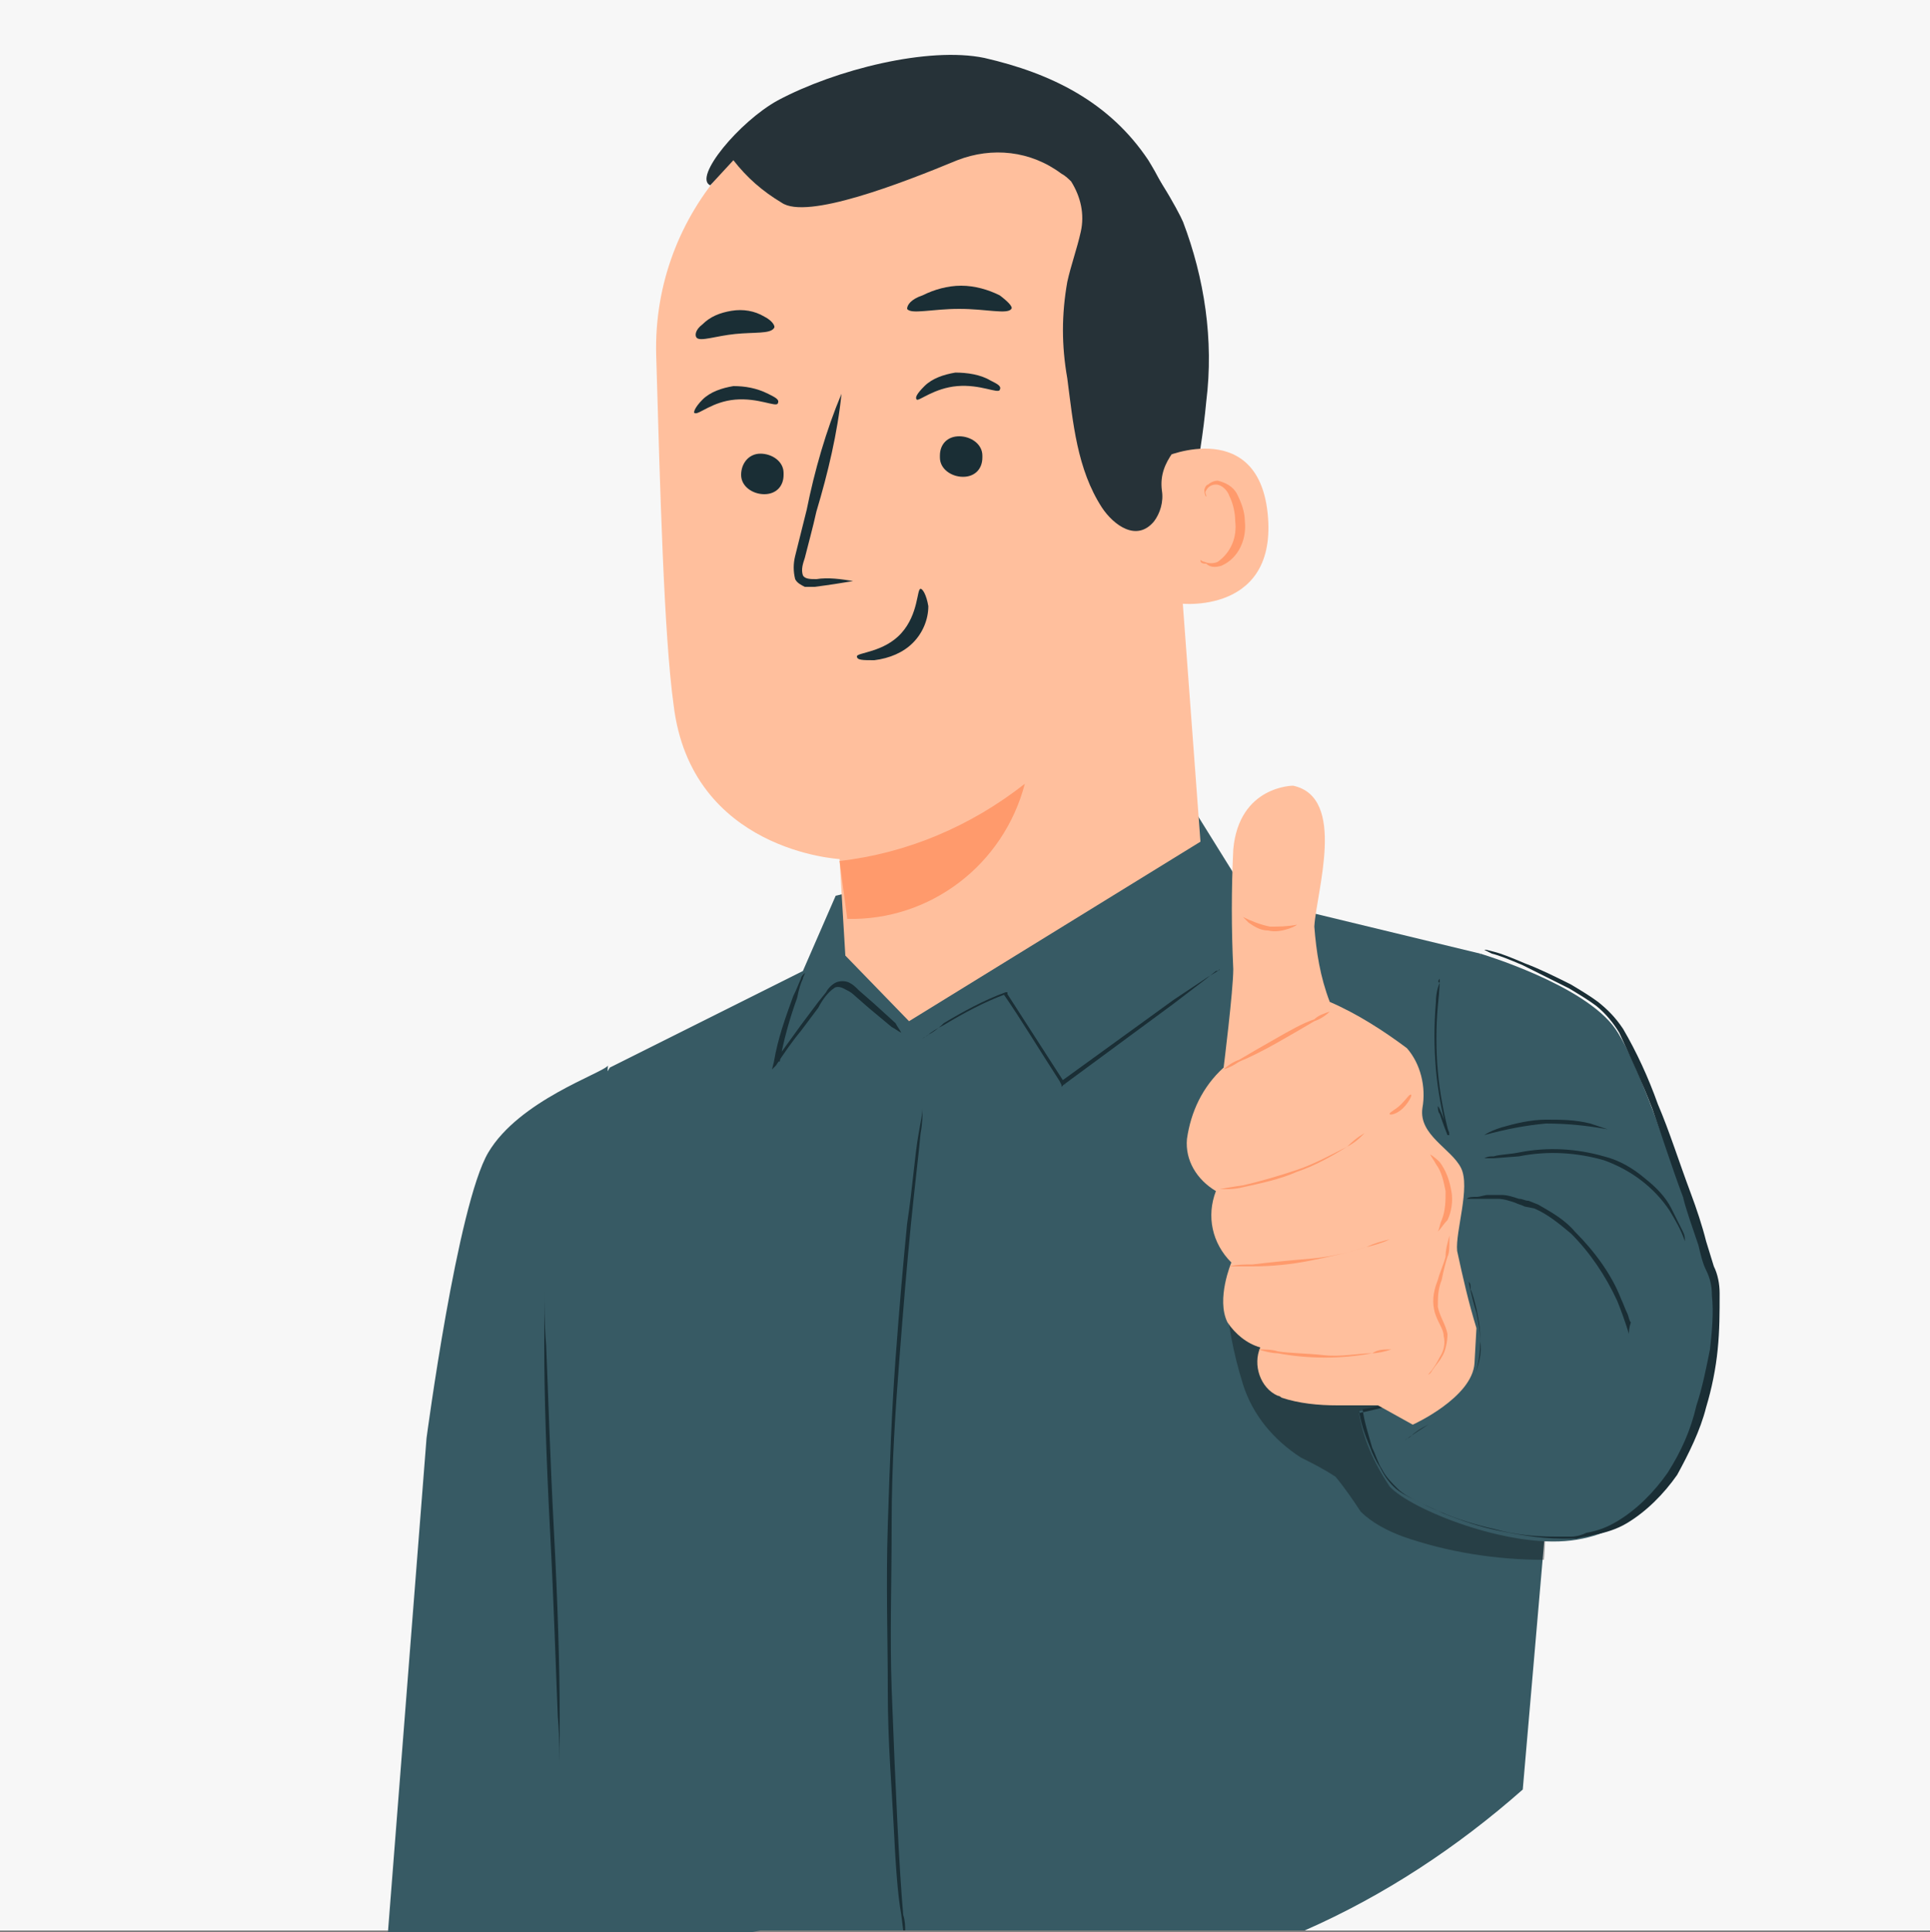 <?xml version="1.0" encoding="utf-8"?>
<!-- Generator: Adobe Illustrator 27.8.0, SVG Export Plug-In . SVG Version: 6.00 Build 0)  -->
<svg version="1.1" id="Camada_1" xmlns="http://www.w3.org/2000/svg" xmlns:xlink="http://www.w3.org/1999/xlink" x="0px" y="0px"
	 viewBox="0 0 100 100.1" style="enable-background:new 0 0 100 100.1;" xml:space="preserve">
<rect x="0" y="0" width="100" height="100.1" fill="#808080" stroke="none"/>
<style type="text/css">
	.st0{fill:#F7F7F7;}
	.st1{fill:#375A64;}
	.st2{fill:#263238;}
	.st3{fill:#FFBF9D;}
	.st4{fill:#FF9A6C;}
	.st5{fill:#1A2E35;}
	.st6{opacity:0.3;}
</style>
<rect y="0" class="st0" width="100" height="100"/>
<path class="st1" d="M76.7,49.4l-12-2.9L61.9,42l-18.6,4.4l-1.7,3.9l-10,5c-1.8,2.8-3,6-3.4,9.4c-0.2,4,0.3,26.6,0.3,26.6L28,100
	l0.1,0.1h10.8l0.5-0.1h28.2c4.1-1.8,7.9-4.3,11.3-7.3l1.2-13.9L76.7,49.4z"/>
<path class="st2" d="M60.6,30.1c0.9-3,1.6-6.1,1.9-9.3c0.4-3.2-0.1-6.4-1.2-9.3C61.1,11,59.5,8.1,59,8.2s0.7,2.8,0.5,3.1
	c-1.4,3-1.9,6.3-1.3,9.6C58.7,24,59.5,27.1,60.6,30.1"/>
<path class="st3" d="M60.3,18c-0.2-7.9-4.9-14.5-12.8-14.1L46.7,4C39.4,4.8,33.8,11,34,18.4c0.2,6.9,0.4,14.5,0.9,18.1
	c0.9,7.6,8.6,8,8.6,8l0.3,5l3.3,3.4l15.1-9.3L60.3,18z"/>
<path class="st4" d="M43.5,44.6c3.5-0.4,6.8-1.8,9.6-4c-1.1,4.2-4.9,7.1-9.2,7L43.5,44.6z"/>
<path class="st5" d="M38.4,24.6c0,0.6,0.6,1,1.2,1c0.6,0,1-0.4,1-1v-0.1c0-0.6-0.6-1-1.2-1l0,0C38.8,23.5,38.4,24,38.4,24.6
	C38.4,24.5,38.4,24.6,38.4,24.6z"/>
<path class="st5" d="M36,21.4c0.2,0.1,0.9-0.6,2.1-0.7s2.1,0.4,2.2,0.2s-0.1-0.3-0.5-0.5C39.2,20.1,38.6,20,38,20
	c-0.6,0.1-1.2,0.3-1.6,0.7C36,21.1,35.9,21.4,36,21.4z"/>
<path class="st5" d="M48.7,23.7c0,0.6,0.6,1,1.2,1c0.6,0,1-0.4,1-1v-0.1c0-0.6-0.6-1-1.2-1c-0.6,0-1,0.4-1,1
	C48.7,23.7,48.7,23.7,48.7,23.7z"/>
<path class="st5" d="M47.5,20.7c0.1,0.1,0.9-0.6,2.1-0.7s2.1,0.4,2.2,0.2s-0.1-0.3-0.5-0.5c-0.5-0.3-1.2-0.4-1.8-0.4
	c-0.6,0.1-1.2,0.3-1.6,0.7C47.5,20.4,47.4,20.6,47.5,20.7z"/>
<path class="st5" d="M44.2,30.1c-0.6-0.1-1.3-0.2-1.9-0.1c-0.3,0-0.6,0-0.7-0.2c-0.1-0.3,0-0.6,0.1-0.9c0.2-0.8,0.4-1.5,0.6-2.4
	c0.6-2,1.1-4.1,1.3-6.1c-0.8,1.9-1.4,4-1.8,6l-0.6,2.4c-0.1,0.4-0.1,0.8,0,1.2c0.1,0.2,0.3,0.3,0.5,0.4c0.2,0,0.3,0,0.5,0
	C43,30.3,43.6,30.2,44.2,30.1z"/>
<path class="st5" d="M47.7,30.5c-0.2,0-0.1,1.3-1,2.3s-2.3,1-2.3,1.2s0.3,0.2,0.9,0.2c0.8-0.1,1.5-0.4,2-0.9s0.8-1.2,0.8-1.9
	C48,30.8,47.8,30.5,47.7,30.5z"/>
<path class="st5" d="M47,16c0.2,0.3,1.3,0,2.7,0s2.5,0.3,2.7,0c0.1-0.1-0.2-0.4-0.6-0.7c-0.6-0.3-1.3-0.5-2-0.5s-1.4,0.2-2,0.5
	C47.2,15.5,47,15.8,47,16z"/>
<path class="st5" d="M36.1,17.5c0.2,0.2,1-0.1,2-0.2s1.8,0,2-0.3c0.1-0.1-0.1-0.4-0.5-0.6c-0.5-0.3-1.1-0.4-1.7-0.3
	c-0.6,0.1-1.1,0.3-1.5,0.7C36,17.1,36,17.4,36.1,17.5z"/>
<path class="st3" d="M60.3,23.7c0.1-0.1,5-2.1,5.4,3.1s-4.9,4.5-4.9,4.4S60.3,23.7,60.3,23.7z"/>
<path class="st4" d="M62.2,29c0,0,0.1,0.1,0.2,0.1c0.2,0.1,0.5,0.1,0.7,0c0.7-0.5,1-1.3,0.9-2.1c0-0.4-0.1-0.9-0.3-1.3
	c-0.1-0.3-0.4-0.6-0.7-0.6c-0.2,0-0.4,0.1-0.5,0.3c-0.1,0.1,0,0.2,0,0.3s-0.1-0.1-0.1-0.3c0-0.1,0.1-0.3,0.2-0.3
	c0.1-0.1,0.3-0.2,0.5-0.2c0.4,0.1,0.8,0.3,1,0.7c0.2,0.4,0.4,0.9,0.4,1.4c0.1,0.9-0.3,1.9-1.2,2.3c-0.3,0.1-0.6,0.1-0.8-0.1
	C62.2,29.2,62.2,29.1,62.2,29z"/>
<path class="st2" d="M36.8,9.6c-0.9-0.4,1.5-3.3,3.5-4.4c3-1.6,7.8-2.8,10.7-2.2c3.5,0.8,6.5,2.3,8.5,5.3c1.9,3.1,2.9,6.7,3,10.3
	c0.1,1.1-0.1,2.2-0.5,3.2c-0.7,1.2-2,2-1.8,3.6c0.1,0.6-0.1,1.2-0.4,1.6c-0.9,1.1-2.1,0.2-2.7-0.7c-1.3-2-1.5-4.4-1.8-6.7
	c-0.3-1.7-0.3-3.3,0-5c0.2-0.9,0.5-1.7,0.7-2.6c0.2-0.9,0-1.8-0.5-2.6C55.4,9.3,55.2,9.1,55,9c-1.6-1.2-3.6-1.4-5.4-0.7
	c-2.9,1.2-7.8,3.1-9.1,2.2c-1-0.6-1.8-1.3-2.5-2.2L36.8,9.6z"/>
<path class="st1" d="M28.5,100.1l3-44.9c-0.3,0.4-4.6,1.8-6.2,4.5s-3.2,14.8-3.2,14.8l-2,25.6H28.5z"/>
<g class="st6">
	<path d="M63.5,66.9c0.1,1.6,0.4,3.2,0.9,4.8c0.5,1.6,1.6,2.9,3,3.8c0.6,0.3,1.2,0.6,1.8,1c0.5,0.6,0.9,1.2,1.3,1.8
		c0.6,0.6,1.4,1,2.2,1.3c2.3,0.8,4.8,1.2,7.3,1.2c0.1-0.8,0.1-3.9,0.2-4.7L63.5,66.9z"/>
</g>
<path class="st1" d="M76.7,49.4c0,0,5.4,1.6,7,3.9s4.3,11.2,4.9,12.8s0.1,5.5-1,8.2s-2.9,5.1-6.2,5.5S73.1,78.2,72,77
	c-0.8-1.2-1.4-2.5-1.6-3.9c1.4-0.3,2.8-0.6,4.2-1.1"/>
<path class="st5" d="M74.6,72L74.6,72l-0.3,0.1l-0.8,0.3c-1,0.3-2.1,0.6-3.1,0.8V73c0.1,0.7,0.3,1.3,0.6,2c0.1,0.3,0.3,0.7,0.5,1
	c0.2,0.4,0.4,0.7,0.7,1c0.3,0.3,0.7,0.5,1.1,0.7s0.8,0.4,1.3,0.6c0.9,0.4,1.9,0.7,2.8,0.9c1.1,0.3,2.1,0.4,3.2,0.4
	c0.3,0,0.6,0,0.8,0c0.3,0,0.6-0.1,0.8-0.2c0.6-0.1,1.1-0.3,1.6-0.6c1-0.6,1.9-1.5,2.6-2.5c0.7-1.1,1.2-2.2,1.5-3.5
	c0.3-0.9,0.5-1.9,0.7-2.9c0.1-0.9,0.2-1.9,0.1-2.8c0-0.5-0.1-0.9-0.3-1.3c-0.2-0.4-0.3-0.9-0.4-1.3c-0.3-0.9-0.6-1.7-0.8-2.5
	c-0.6-1.6-1.1-3.2-1.6-4.6c-0.5-1.3-1.1-2.6-1.7-3.9c-0.3-0.5-0.7-1-1.2-1.4c-0.4-0.3-0.9-0.6-1.4-0.9c-0.8-0.4-1.6-0.8-2.4-1.2
	c-0.7-0.3-1.2-0.5-1.6-0.6l-0.4-0.2h-0.1H77l0.4,0.1c0.4,0.1,0.9,0.3,1.6,0.6c0.8,0.3,1.6,0.7,2.4,1.1c0.5,0.3,1,0.6,1.4,0.9
	c0.5,0.4,0.9,0.8,1.3,1.4c0.7,1.2,1.3,2.5,1.8,3.9c0.6,1.4,1.1,3,1.7,4.6c0.3,0.8,0.6,1.7,0.8,2.5l0.4,1.3c0.2,0.4,0.3,0.9,0.3,1.4
	c0,1,0,1.9-0.1,2.9s-0.3,2-0.6,3c-0.3,1.2-0.9,2.4-1.5,3.5c-0.7,1-1.6,1.9-2.6,2.5c-0.5,0.3-1.1,0.5-1.7,0.6
	c-0.3,0.1-0.6,0.1-0.9,0.2c-0.3,0-0.6,0-0.8,0c-1.1,0-2.2-0.2-3.2-0.4c-1-0.2-1.9-0.5-2.9-0.9c-0.4-0.2-0.9-0.4-1.3-0.6
	s-0.8-0.4-1.1-0.7c-0.3-0.3-0.6-0.6-0.8-1c-0.2-0.3-0.3-0.7-0.5-1.1c-0.2-0.7-0.4-1.3-0.5-2l0,0l0,0c1.1-0.2,2.1-0.4,3.1-0.7
	L74.6,72L74.6,72L74.6,72z"/>
<path class="st5" d="M84.4,69.1c0,0-0.2-0.7-0.6-1.7c-0.6-1.3-1.4-2.5-2.4-3.5c-0.6-0.5-1.2-1-1.9-1.3L79,62.5
	c-0.2-0.1-0.3-0.1-0.5-0.2c-0.3-0.1-0.6-0.2-0.9-0.2h-0.2H77c-0.2,0-0.4,0-0.5,0c-0.2,0-0.3,0-0.5,0c0.1-0.1,0.3-0.1,0.5-0.1
	s0.4-0.1,0.6-0.1h0.3h0.2h0.2c0.3,0,0.6,0.1,0.9,0.2c0.2,0,0.3,0.1,0.5,0.1l0.5,0.2c0.7,0.4,1.4,0.8,1.9,1.4c1,1,1.9,2.2,2.4,3.5
	c0.1,0.2,0.2,0.5,0.3,0.7c0.1,0.2,0.1,0.4,0.2,0.5C84.4,68.8,84.4,69,84.4,69.1z"/>
<path class="st5" d="M87.3,64.3c-0.2-0.6-0.5-1.1-0.8-1.6c-0.8-1.2-2-2.1-3.4-2.6c-1.4-0.4-2.9-0.5-4.4-0.2L77.4,60
	c-0.2,0-0.3,0-0.5,0c0.2-0.1,0.3-0.1,0.5-0.1c0.3-0.1,0.8-0.1,1.3-0.2c1.5-0.3,3-0.2,4.4,0.2c0.8,0.2,1.5,0.6,2.2,1.2
	c0.5,0.4,1,0.9,1.3,1.5c0.2,0.4,0.4,0.8,0.6,1.2C87.3,64,87.3,64.1,87.3,64.3z"/>
<path class="st5" d="M83.3,58.5c-1.1-0.2-2.1-0.3-3.2-0.3c-1.1,0.1-2.1,0.3-3.2,0.6c0.3-0.2,0.6-0.3,0.9-0.4
	c0.7-0.2,1.5-0.4,2.3-0.4s1.5,0,2.3,0.2C82.7,58.3,83,58.4,83.3,58.5z"/>
<path class="st5" d="M74.6,50.7c0,0,0,0.5-0.1,1.4c-0.1,1.1-0.1,2.3,0,3.4c0.1,1.1,0.3,2.2,0.6,3.3H75c-0.2-0.5-0.3-0.8-0.4-1.1
	c-0.1-0.1-0.1-0.3-0.1-0.4c0.1,0.1,0.1,0.2,0.2,0.4l0.4,1H75c-0.3-1.1-0.5-2.2-0.6-3.3c-0.1-1.2-0.1-2.3,0-3.5c0-0.4,0.1-0.8,0.2-1
	C74.5,50.9,74.5,50.8,74.6,50.7z"/>
<path class="st3" d="M67,40.7c0,0-2.8,0-3.1,3.3c-0.1,2.1-0.1,4.1,0,6.2c0,1.1-0.5,5.1-0.5,5.1c-1.1,1-1.7,2.3-1.9,3.7
	c-0.1,1.1,0.5,2.1,1.5,2.7c-0.5,1.3-0.2,2.7,0.8,3.7c0,0-0.8,1.9-0.2,3.1c0.4,0.6,1,1.1,1.7,1.3c-0.4,0.9,0,2.1,0.9,2.5
	c0.1,0,0.2,0.1,0.2,0.1c0.9,0.3,1.9,0.4,2.9,0.4h2.1l1.8,1c0,0,3.1-1.4,3.2-3.2l0.1-1.8c-0.4-1.3-0.7-2.6-1-4
	c-0.1-1,0.7-3.3,0.2-4.3s-2.2-1.7-2-3.1c0.2-1.1-0.1-2.3-0.8-3.1c-1.2-0.9-2.6-1.8-4-2.4c-0.5-1.3-0.7-2.6-0.8-3.9
	C68.2,46.2,69.8,41.3,67,40.7z"/>
<path class="st4" d="M68.9,52.4c-0.2,0.2-0.5,0.4-0.8,0.5c-0.5,0.3-1.2,0.7-1.9,1.1s-1.5,0.8-2,1c-0.3,0.2-0.5,0.3-0.8,0.4
	c0.2-0.2,0.5-0.4,0.8-0.5c0.5-0.3,1.2-0.7,1.9-1.1s1.4-0.8,2-1C68.3,52.6,68.6,52.5,68.9,52.4z"/>
<path class="st4" d="M70.7,58.7c0,0-0.1,0.1-0.2,0.2c-0.2,0.2-0.5,0.4-0.7,0.5c-0.8,0.5-1.7,1-2.6,1.3c-0.9,0.4-1.9,0.6-2.8,0.8
	c-0.4,0.1-0.7,0.1-0.9,0.1c-0.1,0-0.2,0-0.3,0c0,0,0.5-0.1,1.2-0.2c0.9-0.2,1.9-0.5,2.8-0.8s1.8-0.8,2.6-1.2
	C70.3,58.9,70.7,58.7,70.7,58.7z"/>
<path class="st4" d="M73.1,56.7c0.1,0-0.1,0.4-0.4,0.7S72,57.8,72,57.7s0.3-0.2,0.6-0.5S73,56.7,73.1,56.7z"/>
<path class="st4" d="M72,64.2c-0.4,0.2-0.8,0.3-1.2,0.4c-1,0.3-1.9,0.5-2.9,0.7s-2,0.3-3,0.3c-0.4,0-0.8,0-1.2,0
	c0.4-0.1,0.8-0.1,1.2-0.1c0.8-0.1,1.8-0.2,3-0.3s2.2-0.4,2.9-0.6C71.2,64.4,71.6,64.3,72,64.2z"/>
<path class="st4" d="M74.5,63.8c0.1-0.2,0.1-0.4,0.2-0.6c0.2-0.5,0.2-1,0.2-1.5c-0.1-0.5-0.2-1-0.5-1.4c-0.1-0.2-0.2-0.3-0.3-0.5
	c0,0,0.2,0.1,0.5,0.4c0.3,0.4,0.5,0.9,0.6,1.5c0.1,0.5,0,1.1-0.2,1.5C74.8,63.4,74.7,63.6,74.5,63.8z"/>
<path class="st4" d="M72.1,69.9c-0.3,0.1-0.7,0.2-1,0.2c-1.6,0.3-3.3,0.3-4.9,0c-0.3,0-0.7-0.1-1-0.2c0.3,0,0.7,0,1,0.1
	c0.6,0.1,1.5,0.1,2.4,0.2s1.8-0.1,2.5-0.1C71.4,69.9,71.7,69.9,72.1,69.9z"/>
<path class="st4" d="M67.2,47.9c0,0-0.1,0.1-0.4,0.2c-0.3,0.1-0.7,0.2-1.1,0.1c-0.4,0-0.7-0.2-1-0.4c-0.1-0.1-0.2-0.2-0.3-0.3
	c0.4,0.2,0.9,0.4,1.4,0.5C66.2,48,66.7,48,67.2,47.9z"/>
<path class="st4" d="M75.1,64c0,0.1,0,0.2,0,0.3c0,0.3,0,0.6-0.1,0.8c-0.1,0.3-0.2,0.7-0.3,1.2c-0.2,0.5-0.2,0.9-0.2,1.4
	c0.1,0.5,0.4,0.9,0.5,1.4c0,0.4-0.1,0.9-0.3,1.2c-0.1,0.2-0.3,0.4-0.5,0.7c-0.1,0.2-0.2,0.2-0.2,0.2s0.3-0.3,0.6-0.9
	c0.2-0.3,0.3-0.7,0.2-1.1c0-0.4-0.4-0.8-0.5-1.4c-0.1-0.5,0-1,0.2-1.5c0.1-0.4,0.3-0.8,0.4-1.2C74.9,64.7,75,64.4,75.1,64z"/>
<path class="st5" d="M76.1,66.4c0.1,0.1,0.1,0.2,0.1,0.4c0.1,0.2,0.2,0.6,0.3,1c0.1,0.5,0.2,1,0.2,1.6c0,0.7-0.1,1.3-0.3,1.9
	c-0.3,0.6-0.7,1.1-1.2,1.5c-0.4,0.4-0.8,0.7-1.2,1c-0.4,0.2-0.7,0.4-0.9,0.6c-0.1,0.1-0.2,0.1-0.3,0.2c0,0,0.4-0.3,1.2-0.8
	c0.4-0.3,0.8-0.6,1.2-1c0.5-0.4,0.9-0.9,1.2-1.5c0.2-0.6,0.4-1.2,0.3-1.8c0-0.5-0.1-1-0.2-1.5C76.2,67,76.1,66.4,76.1,66.4z"/>
<path class="st5" d="M46.7,53.5c-0.2-0.1-0.3-0.2-0.5-0.3l-1.2-1l-0.8-0.7c-0.1-0.1-0.3-0.2-0.5-0.3s-0.4-0.1-0.5,0
	c-0.3,0.2-0.6,0.6-0.8,1l-0.9,1.2c-0.5,0.6-0.9,1.2-1.3,1.8L40,55.4l0.1-0.4c0.2-1.2,0.6-2.3,1-3.4c0.2-0.4,0.3-0.7,0.4-0.9
	c0-0.1,0.1-0.2,0.2-0.3c0,0.1-0.1,0.2-0.1,0.3c-0.1,0.2-0.2,0.5-0.3,1c-0.4,1.1-0.7,2.2-0.9,3.3l-0.2-0.1l1.3-1.8
	c0.3-0.4,0.6-0.8,0.9-1.2l0.4-0.5c0.1-0.2,0.3-0.4,0.5-0.5s0.5-0.1,0.7,0s0.3,0.2,0.5,0.4l0.8,0.7l1.1,1
	C46.5,53.2,46.6,53.3,46.7,53.5z"/>
<path class="st5" d="M63.2,50.2c0,0,0,0.1-0.2,0.1l-0.5,0.4L60.8,52l-5.7,4.2L55,56.3v-0.1L54.9,56c-1.1-1.7-2-3.2-2.9-4.5h0.1
	c-1.1,0.4-2.2,1-3.2,1.6c-0.4,0.2-0.7,0.4-0.8,0.5s-0.2,0.1-0.3,0.2l0.3-0.2c0.2-0.1,0.5-0.3,0.8-0.6c1-0.6,2.1-1.2,3.2-1.6h0.1v0.1
	l2.9,4.5l0.1,0.2L55,56l5.8-4.2l1.8-1.2l0.5-0.3L63.2,50.2z"/>
<path class="st5" d="M28.2,65.7c0,0.1,0,0.2,0,0.3v0.8c0,0.7,0,1.7,0.1,2.9c0.1,2.4,0.2,5.8,0.4,9.6s0.3,7.1,0.3,9.6
	c0,1.2,0,2.2,0,2.9v0.8c0,0.1,0,0.2,0,0.3c0,0,0-0.1,0-0.3v-0.8c0-0.7,0-1.7-0.1-2.9c-0.1-2.4-0.2-5.8-0.4-9.6s-0.3-7.1-0.3-9.6
	c0-1.2,0-2.2,0-2.9V66C28.2,65.9,28.2,65.8,28.2,65.7z"/>
<path class="st5" d="M46.3,94.5c0.1,2,0.2,3.6,0.4,4.7l0.1,0.8h0.1c0-0.2,0-0.5-0.1-0.8c-0.1-1.1-0.2-2.7-0.3-4.7s-0.2-4.3-0.3-7
	s0-5.5,0-8.6s0.2-5.9,0.4-8.5s0.4-5,0.6-7s0.4-3.6,0.5-4.7c0.1-0.5,0.1-1,0.1-1.3v-0.3V57c0,0,0,0,0,0.1v0.3c0,0.3-0.1,0.7-0.2,1.3
	c-0.2,1.1-0.3,2.7-0.6,4.7c-0.2,2-0.4,4.3-0.6,7S46.1,75.9,46,79s0,5.9,0,8.6S46.2,92.5,46.3,94.5z"/>
</svg>
